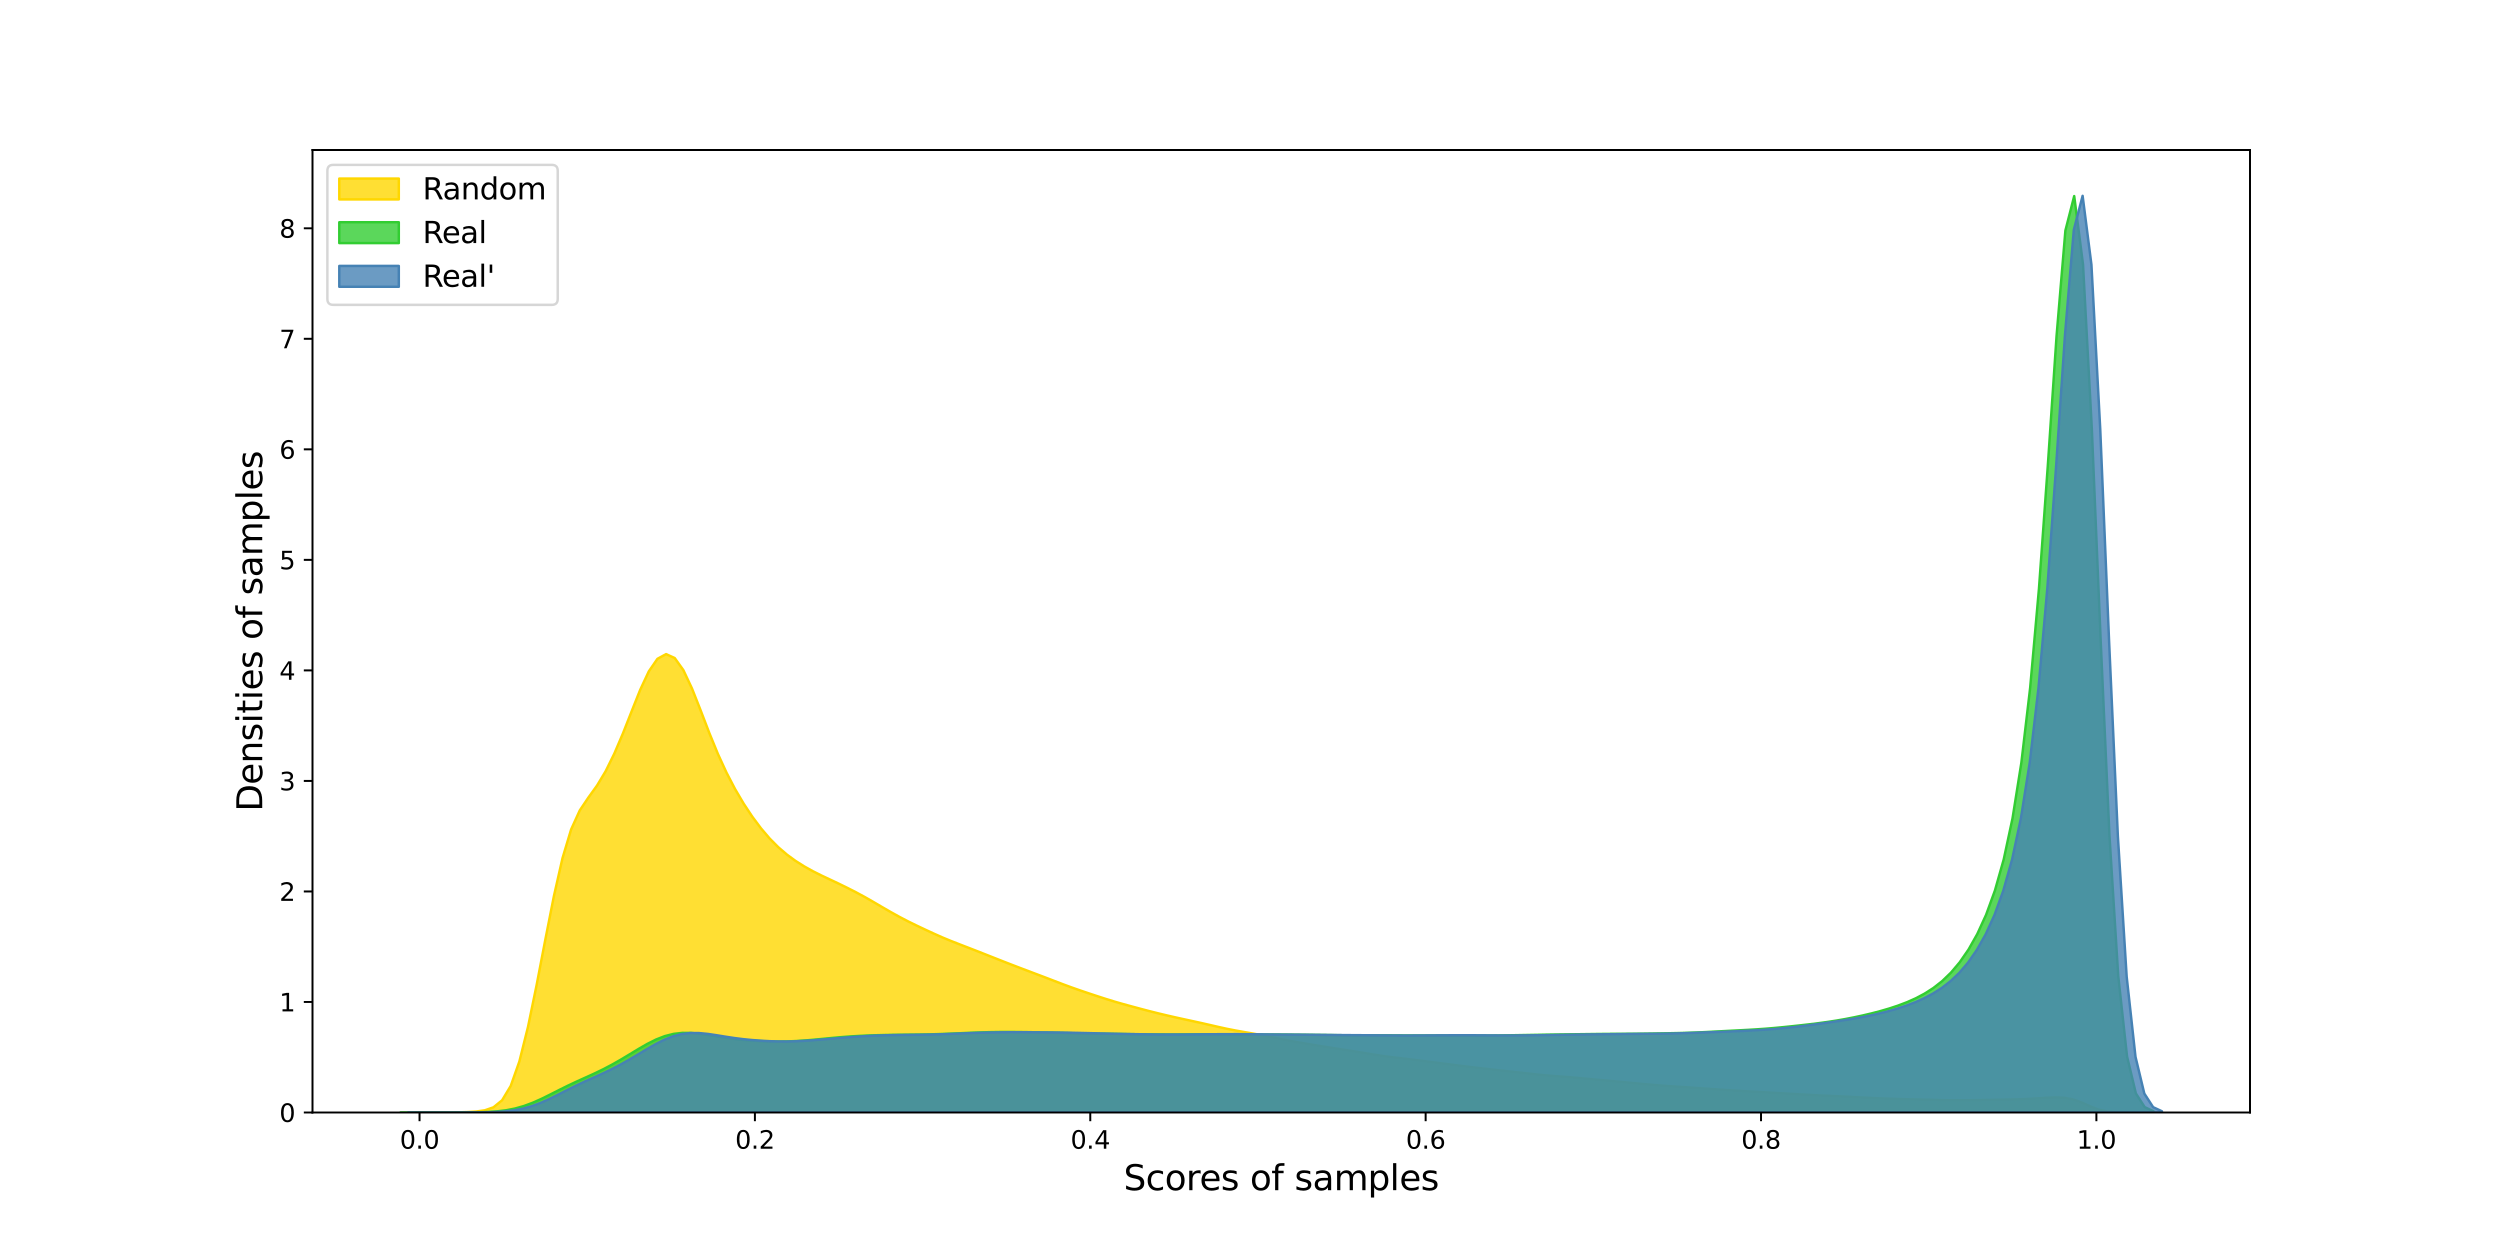 <?xml version="1.0" encoding="utf-8" standalone="no"?>
<!DOCTYPE svg PUBLIC "-//W3C//DTD SVG 1.1//EN"
  "http://www.w3.org/Graphics/SVG/1.1/DTD/svg11.dtd">
<svg xmlns:xlink="http://www.w3.org/1999/xlink" width="1008pt" height="504pt" viewBox="0 0 1008 504" xmlns="http://www.w3.org/2000/svg" version="1.1">
 <defs>
  <style type="text/css">*{stroke-linejoin: round; stroke-linecap: butt}</style>
 </defs>
 <g id="figure_1">
  <g id="patch_1">
   <path d="M 0 504 
L 1008 504 
L 1008 0 
L 0 0 
z
" style="fill: #ffffff"/>
  </g>
  <g id="axes_1">
   <g id="patch_2">
    <path d="M 126 448.56 
L 907.2 448.56 
L 907.2 60.48 
L 126 60.48 
z
" style="fill: #ffffff"/>
   </g>
   <g id="PolyCollection_1">
    <defs>
     <path id="m44d6c2be50" d="M 167.651 -55.44 
L 167.651 -55.44 
L 171.13 -55.44 
L 174.61 -55.44 
L 178.089 -55.44 
L 181.569 -55.44 
L 185.048 -55.44 
L 188.528 -55.44 
L 192.007 -55.44 
L 195.487 -55.44 
L 198.967 -55.44 
L 202.446 -55.44 
L 205.926 -55.44 
L 209.405 -55.44 
L 212.885 -55.44 
L 216.364 -55.44 
L 219.844 -55.44 
L 223.323 -55.44 
L 226.803 -55.44 
L 230.283 -55.44 
L 233.762 -55.44 
L 237.242 -55.44 
L 240.721 -55.44 
L 244.201 -55.44 
L 247.68 -55.44 
L 251.16 -55.44 
L 254.64 -55.44 
L 258.119 -55.44 
L 261.599 -55.44 
L 265.078 -55.44 
L 268.558 -55.44 
L 272.037 -55.44 
L 275.517 -55.44 
L 278.996 -55.44 
L 282.476 -55.44 
L 285.956 -55.44 
L 289.435 -55.44 
L 292.915 -55.44 
L 296.394 -55.44 
L 299.874 -55.44 
L 303.353 -55.44 
L 306.833 -55.44 
L 310.312 -55.44 
L 313.792 -55.44 
L 317.272 -55.44 
L 320.751 -55.44 
L 324.231 -55.44 
L 327.71 -55.44 
L 331.19 -55.44 
L 334.669 -55.44 
L 338.149 -55.44 
L 341.628 -55.44 
L 345.108 -55.44 
L 348.588 -55.44 
L 352.067 -55.44 
L 355.547 -55.44 
L 359.026 -55.44 
L 362.506 -55.44 
L 365.985 -55.44 
L 369.465 -55.44 
L 372.945 -55.44 
L 376.424 -55.44 
L 379.904 -55.44 
L 383.383 -55.44 
L 386.863 -55.44 
L 390.342 -55.44 
L 393.822 -55.44 
L 397.301 -55.44 
L 400.781 -55.44 
L 404.261 -55.44 
L 407.74 -55.44 
L 411.22 -55.44 
L 414.699 -55.44 
L 418.179 -55.44 
L 421.658 -55.44 
L 425.138 -55.44 
L 428.617 -55.44 
L 432.097 -55.44 
L 435.577 -55.44 
L 439.056 -55.44 
L 442.536 -55.44 
L 446.015 -55.44 
L 449.495 -55.44 
L 452.974 -55.44 
L 456.454 -55.44 
L 459.934 -55.44 
L 463.413 -55.44 
L 466.893 -55.44 
L 470.372 -55.44 
L 473.852 -55.44 
L 477.331 -55.44 
L 480.811 -55.44 
L 484.29 -55.44 
L 487.77 -55.44 
L 491.25 -55.44 
L 494.729 -55.44 
L 498.209 -55.44 
L 501.688 -55.44 
L 505.168 -55.44 
L 508.647 -55.44 
L 512.127 -55.44 
L 515.606 -55.44 
L 519.086 -55.44 
L 522.566 -55.44 
L 526.045 -55.44 
L 529.525 -55.44 
L 533.004 -55.44 
L 536.484 -55.44 
L 539.963 -55.44 
L 543.443 -55.44 
L 546.923 -55.44 
L 550.402 -55.44 
L 553.882 -55.44 
L 557.361 -55.44 
L 560.841 -55.44 
L 564.32 -55.44 
L 567.8 -55.44 
L 571.279 -55.44 
L 574.759 -55.44 
L 578.239 -55.44 
L 581.718 -55.44 
L 585.198 -55.44 
L 588.677 -55.44 
L 592.157 -55.44 
L 595.636 -55.44 
L 599.116 -55.44 
L 602.595 -55.44 
L 606.075 -55.44 
L 609.555 -55.44 
L 613.034 -55.44 
L 616.514 -55.44 
L 619.993 -55.44 
L 623.473 -55.44 
L 626.952 -55.44 
L 630.432 -55.44 
L 633.912 -55.44 
L 637.391 -55.44 
L 640.871 -55.44 
L 644.35 -55.44 
L 647.83 -55.44 
L 651.309 -55.44 
L 654.789 -55.44 
L 658.268 -55.44 
L 661.748 -55.44 
L 665.228 -55.44 
L 668.707 -55.44 
L 672.187 -55.44 
L 675.666 -55.44 
L 679.146 -55.44 
L 682.625 -55.44 
L 686.105 -55.44 
L 689.584 -55.44 
L 693.064 -55.44 
L 696.544 -55.44 
L 700.023 -55.44 
L 703.503 -55.44 
L 706.982 -55.44 
L 710.462 -55.44 
L 713.941 -55.44 
L 717.421 -55.44 
L 720.901 -55.44 
L 724.38 -55.44 
L 727.86 -55.44 
L 731.339 -55.44 
L 734.819 -55.44 
L 738.298 -55.44 
L 741.778 -55.44 
L 745.257 -55.44 
L 748.737 -55.44 
L 752.217 -55.44 
L 755.696 -55.44 
L 759.176 -55.44 
L 762.655 -55.44 
L 766.135 -55.44 
L 769.614 -55.44 
L 773.094 -55.44 
L 776.573 -55.44 
L 780.053 -55.44 
L 783.533 -55.44 
L 787.012 -55.44 
L 790.492 -55.44 
L 793.971 -55.44 
L 797.451 -55.44 
L 800.93 -55.44 
L 804.41 -55.44 
L 807.89 -55.44 
L 811.369 -55.44 
L 814.849 -55.44 
L 818.328 -55.44 
L 821.808 -55.44 
L 825.287 -55.44 
L 828.767 -55.44 
L 832.246 -55.44 
L 835.726 -55.44 
L 839.206 -55.44 
L 842.685 -55.44 
L 846.165 -55.44 
L 849.644 -55.44 
L 853.124 -55.44 
L 856.603 -55.44 
L 860.083 -55.44 
L 860.083 -55.442 
L 860.083 -55.442 
L 856.603 -55.456 
L 853.124 -55.538 
L 849.644 -55.845 
L 846.165 -56.626 
L 842.685 -57.966 
L 839.206 -59.529 
L 835.726 -60.763 
L 832.246 -61.39 
L 828.767 -61.521 
L 825.287 -61.391 
L 821.808 -61.17 
L 818.328 -60.96 
L 814.849 -60.804 
L 811.369 -60.7 
L 807.89 -60.628 
L 804.41 -60.568 
L 800.93 -60.508 
L 797.451 -60.451 
L 793.971 -60.407 
L 790.492 -60.381 
L 787.012 -60.385 
L 783.533 -60.432 
L 780.053 -60.513 
L 776.573 -60.605 
L 773.094 -60.691 
L 769.614 -60.777 
L 766.135 -60.872 
L 762.655 -60.983 
L 759.176 -61.108 
L 755.696 -61.25 
L 752.217 -61.415 
L 748.737 -61.601 
L 745.257 -61.789 
L 741.778 -61.959 
L 738.298 -62.115 
L 734.819 -62.276 
L 731.339 -62.453 
L 727.86 -62.646 
L 724.38 -62.845 
L 720.901 -63.043 
L 717.421 -63.242 
L 713.941 -63.449 
L 710.462 -63.657 
L 706.982 -63.854 
L 703.503 -64.042 
L 700.023 -64.245 
L 696.544 -64.47 
L 693.064 -64.705 
L 689.584 -64.943 
L 686.105 -65.19 
L 682.625 -65.436 
L 679.146 -65.669 
L 675.666 -65.894 
L 672.187 -66.131 
L 668.707 -66.394 
L 665.228 -66.687 
L 661.748 -67.004 
L 658.268 -67.336 
L 654.789 -67.674 
L 651.309 -68.008 
L 647.83 -68.327 
L 644.35 -68.638 
L 640.871 -68.957 
L 637.391 -69.283 
L 633.912 -69.59 
L 630.432 -69.863 
L 626.952 -70.119 
L 623.473 -70.404 
L 619.993 -70.745 
L 616.514 -71.124 
L 613.034 -71.51 
L 609.555 -71.897 
L 606.075 -72.286 
L 602.595 -72.676 
L 599.116 -73.064 
L 595.636 -73.456 
L 592.157 -73.869 
L 588.677 -74.308 
L 585.198 -74.753 
L 581.718 -75.197 
L 578.239 -75.645 
L 574.759 -76.098 
L 571.279 -76.548 
L 567.8 -76.982 
L 564.32 -77.391 
L 560.841 -77.8 
L 557.361 -78.264 
L 553.882 -78.808 
L 550.402 -79.389 
L 546.923 -79.953 
L 543.443 -80.498 
L 539.963 -81.045 
L 536.484 -81.595 
L 533.004 -82.145 
L 529.525 -82.709 
L 526.045 -83.291 
L 522.566 -83.885 
L 519.086 -84.519 
L 515.606 -85.221 
L 512.127 -85.952 
L 508.647 -86.646 
L 505.168 -87.282 
L 501.688 -87.882 
L 498.209 -88.497 
L 494.729 -89.18 
L 491.25 -89.944 
L 487.77 -90.746 
L 484.29 -91.537 
L 480.811 -92.301 
L 477.331 -93.052 
L 473.852 -93.818 
L 470.372 -94.615 
L 466.893 -95.448 
L 463.413 -96.322 
L 459.934 -97.236 
L 456.454 -98.171 
L 452.974 -99.121 
L 449.495 -100.118 
L 446.015 -101.19 
L 442.536 -102.314 
L 439.056 -103.463 
L 435.577 -104.639 
L 432.097 -105.858 
L 428.617 -107.139 
L 425.138 -108.47 
L 421.658 -109.81 
L 418.179 -111.129 
L 414.699 -112.438 
L 411.22 -113.757 
L 407.74 -115.093 
L 404.261 -116.448 
L 400.781 -117.821 
L 397.301 -119.196 
L 393.822 -120.563 
L 390.342 -121.918 
L 386.863 -123.261 
L 383.383 -124.621 
L 379.904 -126.062 
L 376.424 -127.612 
L 372.945 -129.226 
L 369.465 -130.869 
L 365.985 -132.577 
L 362.506 -134.399 
L 359.026 -136.333 
L 355.547 -138.344 
L 352.067 -140.382 
L 348.588 -142.371 
L 345.108 -144.248 
L 341.628 -146.022 
L 338.149 -147.724 
L 334.669 -149.369 
L 331.19 -151.007 
L 327.71 -152.749 
L 324.231 -154.69 
L 320.751 -156.892 
L 317.272 -159.436 
L 313.792 -162.419 
L 310.312 -165.927 
L 306.833 -170.011 
L 303.353 -174.673 
L 299.874 -179.922 
L 296.394 -185.82 
L 292.915 -192.485 
L 289.435 -200.059 
L 285.956 -208.559 
L 282.476 -217.626 
L 278.996 -226.434 
L 275.517 -233.833 
L 272.037 -238.686 
L 268.558 -240.259 
L 265.078 -238.36 
L 261.599 -233.293 
L 258.119 -225.83 
L 254.64 -217.1 
L 251.16 -208.256 
L 247.68 -200.108 
L 244.201 -193.053 
L 240.721 -187.259 
L 237.242 -182.428 
L 233.762 -177.232 
L 230.283 -169.58 
L 226.803 -157.99 
L 223.323 -142.632 
L 219.844 -124.976 
L 216.364 -106.828 
L 212.885 -89.936 
L 209.405 -75.993 
L 205.926 -66.151 
L 202.446 -60.368 
L 198.967 -57.537 
L 195.487 -56.33 
L 192.007 -55.836 
L 188.528 -55.618 
L 185.048 -55.514 
L 181.569 -55.467 
L 178.089 -55.448 
L 174.61 -55.442 
L 171.13 -55.44 
L 167.651 -55.44 
z
" style="stroke: #ffd700"/>
    </defs>
    <g clip-path="url(#p7db4a61672)">
     <use xlink:href="#m44d6c2be50" x="0" y="504" style="fill: #ffd700; fill-opacity: 0.8; stroke: #ffd700"/>
    </g>
   </g>
   <g id="PolyCollection_2">
    <defs>
     <path id="mbe60c54c6d" d="M 161.509 -55.44 
L 161.509 -55.44 
L 165.061 -55.44 
L 168.612 -55.44 
L 172.164 -55.44 
L 175.716 -55.44 
L 179.267 -55.44 
L 182.819 -55.44 
L 186.37 -55.44 
L 189.922 -55.44 
L 193.474 -55.44 
L 197.025 -55.44 
L 200.577 -55.44 
L 204.129 -55.44 
L 207.68 -55.44 
L 211.232 -55.44 
L 214.783 -55.44 
L 218.335 -55.44 
L 221.887 -55.44 
L 225.438 -55.44 
L 228.99 -55.44 
L 232.542 -55.44 
L 236.093 -55.44 
L 239.645 -55.44 
L 243.196 -55.44 
L 246.748 -55.44 
L 250.3 -55.44 
L 253.851 -55.44 
L 257.403 -55.44 
L 260.955 -55.44 
L 264.506 -55.44 
L 268.058 -55.44 
L 271.61 -55.44 
L 275.161 -55.44 
L 278.713 -55.44 
L 282.264 -55.44 
L 285.816 -55.44 
L 289.368 -55.44 
L 292.919 -55.44 
L 296.471 -55.44 
L 300.023 -55.44 
L 303.574 -55.44 
L 307.126 -55.44 
L 310.677 -55.44 
L 314.229 -55.44 
L 317.781 -55.44 
L 321.332 -55.44 
L 324.884 -55.44 
L 328.436 -55.44 
L 331.987 -55.44 
L 335.539 -55.44 
L 339.09 -55.44 
L 342.642 -55.44 
L 346.194 -55.44 
L 349.745 -55.44 
L 353.297 -55.44 
L 356.849 -55.44 
L 360.4 -55.44 
L 363.952 -55.44 
L 367.503 -55.44 
L 371.055 -55.44 
L 374.607 -55.44 
L 378.158 -55.44 
L 381.71 -55.44 
L 385.262 -55.44 
L 388.813 -55.44 
L 392.365 -55.44 
L 395.916 -55.44 
L 399.468 -55.44 
L 403.02 -55.44 
L 406.571 -55.44 
L 410.123 -55.44 
L 413.675 -55.44 
L 417.226 -55.44 
L 420.778 -55.44 
L 424.329 -55.44 
L 427.881 -55.44 
L 431.433 -55.44 
L 434.984 -55.44 
L 438.536 -55.44 
L 442.088 -55.44 
L 445.639 -55.44 
L 449.191 -55.44 
L 452.742 -55.44 
L 456.294 -55.44 
L 459.846 -55.44 
L 463.397 -55.44 
L 466.949 -55.44 
L 470.501 -55.44 
L 474.052 -55.44 
L 477.604 -55.44 
L 481.155 -55.44 
L 484.707 -55.44 
L 488.259 -55.44 
L 491.81 -55.44 
L 495.362 -55.44 
L 498.914 -55.44 
L 502.465 -55.44 
L 506.017 -55.44 
L 509.568 -55.44 
L 513.12 -55.44 
L 516.672 -55.44 
L 520.223 -55.44 
L 523.775 -55.44 
L 527.327 -55.44 
L 530.878 -55.44 
L 534.43 -55.44 
L 537.981 -55.44 
L 541.533 -55.44 
L 545.085 -55.44 
L 548.636 -55.44 
L 552.188 -55.44 
L 555.74 -55.44 
L 559.291 -55.44 
L 562.843 -55.44 
L 566.394 -55.44 
L 569.946 -55.44 
L 573.498 -55.44 
L 577.049 -55.44 
L 580.601 -55.44 
L 584.153 -55.44 
L 587.704 -55.44 
L 591.256 -55.44 
L 594.807 -55.44 
L 598.359 -55.44 
L 601.911 -55.44 
L 605.462 -55.44 
L 609.014 -55.44 
L 612.566 -55.44 
L 616.117 -55.44 
L 619.669 -55.44 
L 623.22 -55.44 
L 626.772 -55.44 
L 630.324 -55.44 
L 633.875 -55.44 
L 637.427 -55.44 
L 640.979 -55.44 
L 644.53 -55.44 
L 648.082 -55.44 
L 651.633 -55.44 
L 655.185 -55.44 
L 658.737 -55.44 
L 662.288 -55.44 
L 665.84 -55.44 
L 669.392 -55.44 
L 672.943 -55.44 
L 676.495 -55.44 
L 680.047 -55.44 
L 683.598 -55.44 
L 687.15 -55.44 
L 690.701 -55.44 
L 694.253 -55.44 
L 697.805 -55.44 
L 701.356 -55.44 
L 704.908 -55.44 
L 708.46 -55.44 
L 712.011 -55.44 
L 715.563 -55.44 
L 719.114 -55.44 
L 722.666 -55.44 
L 726.218 -55.44 
L 729.769 -55.44 
L 733.321 -55.44 
L 736.873 -55.44 
L 740.424 -55.44 
L 743.976 -55.44 
L 747.527 -55.44 
L 751.079 -55.44 
L 754.631 -55.44 
L 758.182 -55.44 
L 761.734 -55.44 
L 765.286 -55.44 
L 768.837 -55.44 
L 772.389 -55.44 
L 775.94 -55.44 
L 779.492 -55.44 
L 783.044 -55.44 
L 786.595 -55.44 
L 790.147 -55.44 
L 793.699 -55.44 
L 797.25 -55.44 
L 800.802 -55.44 
L 804.353 -55.44 
L 807.905 -55.44 
L 811.457 -55.44 
L 815.008 -55.44 
L 818.56 -55.44 
L 822.112 -55.44 
L 825.663 -55.44 
L 829.215 -55.44 
L 832.766 -55.44 
L 836.318 -55.44 
L 839.87 -55.44 
L 843.421 -55.44 
L 846.973 -55.44 
L 850.525 -55.44 
L 854.076 -55.44 
L 857.628 -55.44 
L 861.179 -55.44 
L 864.731 -55.44 
L 868.283 -55.44 
L 868.283 -55.944 
L 868.283 -55.944 
L 864.731 -57.609 
L 861.179 -63.132 
L 857.628 -78.009 
L 854.076 -110.418 
L 850.525 -167.179 
L 846.973 -246.158 
L 843.421 -331.226 
L 839.87 -397.385 
L 836.318 -424.942 
L 832.766 -411.034 
L 829.215 -368.653 
L 825.663 -316.013 
L 822.112 -266.708 
L 818.56 -226.692 
L 815.008 -196.43 
L 811.457 -174.082 
L 807.905 -157.494 
L 804.353 -144.929 
L 800.802 -135.168 
L 797.25 -127.406 
L 793.699 -121.125 
L 790.147 -115.995 
L 786.595 -111.802 
L 783.044 -108.385 
L 779.492 -105.607 
L 775.94 -103.338 
L 772.389 -101.463 
L 768.837 -99.888 
L 765.286 -98.541 
L 761.734 -97.37 
L 758.182 -96.337 
L 754.631 -95.411 
L 751.079 -94.573 
L 747.527 -93.81 
L 743.976 -93.117 
L 740.424 -92.498 
L 736.873 -91.951 
L 733.321 -91.467 
L 729.769 -91.029 
L 726.218 -90.621 
L 722.666 -90.235 
L 719.114 -89.87 
L 715.563 -89.532 
L 712.011 -89.233 
L 708.46 -88.979 
L 704.908 -88.766 
L 701.356 -88.579 
L 697.805 -88.398 
L 694.253 -88.212 
L 690.701 -88.022 
L 687.15 -87.84 
L 683.598 -87.682 
L 680.047 -87.558 
L 676.495 -87.467 
L 672.943 -87.394 
L 669.392 -87.328 
L 665.84 -87.266 
L 662.288 -87.216 
L 658.737 -87.184 
L 655.185 -87.169 
L 651.633 -87.158 
L 648.082 -87.137 
L 644.53 -87.102 
L 640.979 -87.058 
L 637.427 -87.012 
L 633.875 -86.967 
L 630.324 -86.923 
L 626.772 -86.875 
L 623.22 -86.82 
L 619.669 -86.759 
L 616.117 -86.698 
L 612.566 -86.636 
L 609.014 -86.573 
L 605.462 -86.512 
L 601.911 -86.461 
L 598.359 -86.436 
L 594.807 -86.439 
L 591.256 -86.462 
L 587.704 -86.486 
L 584.153 -86.498 
L 580.601 -86.497 
L 577.049 -86.485 
L 573.498 -86.475 
L 569.946 -86.475 
L 566.394 -86.491 
L 562.843 -86.516 
L 559.291 -86.536 
L 555.74 -86.542 
L 552.188 -86.537 
L 548.636 -86.536 
L 545.085 -86.555 
L 541.533 -86.596 
L 537.981 -86.645 
L 534.43 -86.69 
L 530.878 -86.726 
L 527.327 -86.759 
L 523.775 -86.797 
L 520.223 -86.838 
L 516.672 -86.871 
L 513.12 -86.888 
L 509.568 -86.889 
L 506.017 -86.884 
L 502.465 -86.886 
L 498.914 -86.903 
L 495.362 -86.93 
L 491.81 -86.959 
L 488.259 -86.974 
L 484.707 -86.968 
L 481.155 -86.944 
L 477.604 -86.913 
L 474.052 -86.894 
L 470.501 -86.896 
L 466.949 -86.916 
L 463.397 -86.944 
L 459.846 -86.978 
L 456.294 -87.023 
L 452.742 -87.081 
L 449.191 -87.142 
L 445.639 -87.196 
L 442.088 -87.24 
L 438.536 -87.287 
L 434.984 -87.352 
L 431.433 -87.438 
L 427.881 -87.537 
L 424.329 -87.635 
L 420.778 -87.723 
L 417.226 -87.795 
L 413.675 -87.852 
L 410.123 -87.892 
L 406.571 -87.911 
L 403.02 -87.898 
L 399.468 -87.846 
L 395.916 -87.752 
L 392.365 -87.625 
L 388.813 -87.476 
L 385.262 -87.32 
L 381.71 -87.171 
L 378.158 -87.043 
L 374.607 -86.944 
L 371.055 -86.877 
L 367.503 -86.832 
L 363.952 -86.794 
L 360.4 -86.749 
L 356.849 -86.686 
L 353.297 -86.597 
L 349.745 -86.473 
L 346.194 -86.306 
L 342.642 -86.088 
L 339.09 -85.817 
L 335.539 -85.499 
L 331.987 -85.154 
L 328.436 -84.811 
L 324.884 -84.506 
L 321.332 -84.266 
L 317.781 -84.113 
L 314.229 -84.056 
L 310.677 -84.091 
L 307.126 -84.207 
L 303.574 -84.395 
L 300.023 -84.656 
L 296.471 -85.009 
L 292.919 -85.467 
L 289.368 -86.023 
L 285.816 -86.623 
L 282.264 -87.166 
L 278.713 -87.52 
L 275.161 -87.55 
L 271.61 -87.144 
L 268.058 -86.242 
L 264.506 -84.858 
L 260.955 -83.076 
L 257.403 -81.03 
L 253.851 -78.876 
L 250.3 -76.745 
L 246.748 -74.728 
L 243.196 -72.865 
L 239.645 -71.151 
L 236.093 -69.534 
L 232.542 -67.931 
L 228.99 -66.264 
L 225.438 -64.507 
L 221.887 -62.702 
L 218.335 -60.949 
L 214.783 -59.366 
L 211.232 -58.049 
L 207.68 -57.046 
L 204.129 -56.352 
L 200.577 -55.919 
L 197.025 -55.674 
L 193.474 -55.548 
L 189.922 -55.488 
L 186.37 -55.461 
L 182.819 -55.449 
L 179.267 -55.443 
L 175.716 -55.441 
L 172.164 -55.44 
L 168.612 -55.44 
L 165.061 -55.44 
L 161.509 -55.44 
z
" style="stroke: #32cd32"/>
    </defs>
    <g clip-path="url(#p7db4a61672)">
     <use xlink:href="#mbe60c54c6d" x="0" y="504" style="fill: #32cd32; fill-opacity: 0.8; stroke: #32cd32"/>
    </g>
   </g>
   <g id="PolyCollection_3">
    <defs>
     <path id="m9b59edbcf0" d="M 164.613 -55.44 
L 164.613 -55.44 
L 168.166 -55.44 
L 171.719 -55.44 
L 175.272 -55.44 
L 178.825 -55.44 
L 182.378 -55.44 
L 185.931 -55.44 
L 189.485 -55.44 
L 193.038 -55.44 
L 196.591 -55.44 
L 200.144 -55.44 
L 203.697 -55.44 
L 207.25 -55.44 
L 210.804 -55.44 
L 214.357 -55.44 
L 217.91 -55.44 
L 221.463 -55.44 
L 225.016 -55.44 
L 228.569 -55.44 
L 232.122 -55.44 
L 235.676 -55.44 
L 239.229 -55.44 
L 242.782 -55.44 
L 246.335 -55.44 
L 249.888 -55.44 
L 253.441 -55.44 
L 256.995 -55.44 
L 260.548 -55.44 
L 264.101 -55.44 
L 267.654 -55.44 
L 271.207 -55.44 
L 274.76 -55.44 
L 278.314 -55.44 
L 281.867 -55.44 
L 285.42 -55.44 
L 288.973 -55.44 
L 292.526 -55.44 
L 296.079 -55.44 
L 299.632 -55.44 
L 303.186 -55.44 
L 306.739 -55.44 
L 310.292 -55.44 
L 313.845 -55.44 
L 317.398 -55.44 
L 320.951 -55.44 
L 324.505 -55.44 
L 328.058 -55.44 
L 331.611 -55.44 
L 335.164 -55.44 
L 338.717 -55.44 
L 342.27 -55.44 
L 345.824 -55.44 
L 349.377 -55.44 
L 352.93 -55.44 
L 356.483 -55.44 
L 360.036 -55.44 
L 363.589 -55.44 
L 367.142 -55.44 
L 370.696 -55.44 
L 374.249 -55.44 
L 377.802 -55.44 
L 381.355 -55.44 
L 384.908 -55.44 
L 388.461 -55.44 
L 392.015 -55.44 
L 395.568 -55.44 
L 399.121 -55.44 
L 402.674 -55.44 
L 406.227 -55.44 
L 409.78 -55.44 
L 413.334 -55.44 
L 416.887 -55.44 
L 420.44 -55.44 
L 423.993 -55.44 
L 427.546 -55.44 
L 431.099 -55.44 
L 434.652 -55.44 
L 438.206 -55.44 
L 441.759 -55.44 
L 445.312 -55.44 
L 448.865 -55.44 
L 452.418 -55.44 
L 455.971 -55.44 
L 459.525 -55.44 
L 463.078 -55.44 
L 466.631 -55.44 
L 470.184 -55.44 
L 473.737 -55.44 
L 477.29 -55.44 
L 480.844 -55.44 
L 484.397 -55.44 
L 487.95 -55.44 
L 491.503 -55.44 
L 495.056 -55.44 
L 498.609 -55.44 
L 502.162 -55.44 
L 505.716 -55.44 
L 509.269 -55.44 
L 512.822 -55.44 
L 516.375 -55.44 
L 519.928 -55.44 
L 523.481 -55.44 
L 527.035 -55.44 
L 530.588 -55.44 
L 534.141 -55.44 
L 537.694 -55.44 
L 541.247 -55.44 
L 544.8 -55.44 
L 548.354 -55.44 
L 551.907 -55.44 
L 555.46 -55.44 
L 559.013 -55.44 
L 562.566 -55.44 
L 566.119 -55.44 
L 569.672 -55.44 
L 573.226 -55.44 
L 576.779 -55.44 
L 580.332 -55.44 
L 583.885 -55.44 
L 587.438 -55.44 
L 590.991 -55.44 
L 594.545 -55.44 
L 598.098 -55.44 
L 601.651 -55.44 
L 605.204 -55.44 
L 608.757 -55.44 
L 612.31 -55.44 
L 615.864 -55.44 
L 619.417 -55.44 
L 622.97 -55.44 
L 626.523 -55.44 
L 630.076 -55.44 
L 633.629 -55.44 
L 637.182 -55.44 
L 640.736 -55.44 
L 644.289 -55.44 
L 647.842 -55.44 
L 651.395 -55.44 
L 654.948 -55.44 
L 658.501 -55.44 
L 662.055 -55.44 
L 665.608 -55.44 
L 669.161 -55.44 
L 672.714 -55.44 
L 676.267 -55.44 
L 679.82 -55.44 
L 683.374 -55.44 
L 686.927 -55.44 
L 690.48 -55.44 
L 694.033 -55.44 
L 697.586 -55.44 
L 701.139 -55.44 
L 704.692 -55.44 
L 708.246 -55.44 
L 711.799 -55.44 
L 715.352 -55.44 
L 718.905 -55.44 
L 722.458 -55.44 
L 726.011 -55.44 
L 729.565 -55.44 
L 733.118 -55.44 
L 736.671 -55.44 
L 740.224 -55.44 
L 743.777 -55.44 
L 747.33 -55.44 
L 750.884 -55.44 
L 754.437 -55.44 
L 757.99 -55.44 
L 761.543 -55.44 
L 765.096 -55.44 
L 768.649 -55.44 
L 772.202 -55.44 
L 775.756 -55.44 
L 779.309 -55.44 
L 782.862 -55.44 
L 786.415 -55.44 
L 789.968 -55.44 
L 793.521 -55.44 
L 797.075 -55.44 
L 800.628 -55.44 
L 804.181 -55.44 
L 807.734 -55.44 
L 811.287 -55.44 
L 814.84 -55.44 
L 818.394 -55.44 
L 821.947 -55.44 
L 825.5 -55.44 
L 829.053 -55.44 
L 832.606 -55.44 
L 836.159 -55.44 
L 839.712 -55.44 
L 843.266 -55.44 
L 846.819 -55.44 
L 850.372 -55.44 
L 853.925 -55.44 
L 857.478 -55.44 
L 861.031 -55.44 
L 864.585 -55.44 
L 868.138 -55.44 
L 871.691 -55.44 
L 871.691 -55.939 
L 871.691 -55.939 
L 868.138 -57.589 
L 864.585 -63.077 
L 861.031 -77.883 
L 857.478 -110.189 
L 853.925 -166.848 
L 850.372 -245.789 
L 846.819 -330.932 
L 843.266 -397.269 
L 839.712 -425.04 
L 836.159 -411.306 
L 832.606 -369.014 
L 829.053 -316.377 
L 825.5 -267.013 
L 821.947 -226.903 
L 818.394 -196.547 
L 814.84 -174.126 
L 811.287 -157.486 
L 807.734 -144.879 
L 804.181 -135.078 
L 800.628 -127.283 
L 797.075 -120.991 
L 793.521 -115.878 
L 789.968 -111.723 
L 786.415 -108.35 
L 782.862 -105.605 
L 779.309 -103.351 
L 775.756 -101.474 
L 772.202 -99.886 
L 768.649 -98.525 
L 765.096 -97.346 
L 761.543 -96.318 
L 757.99 -95.414 
L 754.437 -94.613 
L 750.884 -93.898 
L 747.33 -93.257 
L 743.777 -92.677 
L 740.224 -92.141 
L 736.671 -91.633 
L 733.118 -91.14 
L 729.565 -90.664 
L 726.011 -90.212 
L 722.458 -89.794 
L 718.905 -89.422 
L 715.352 -89.104 
L 711.799 -88.841 
L 708.246 -88.621 
L 704.692 -88.43 
L 701.139 -88.256 
L 697.586 -88.099 
L 694.033 -87.956 
L 690.48 -87.823 
L 686.927 -87.693 
L 683.374 -87.566 
L 679.82 -87.447 
L 676.267 -87.345 
L 672.714 -87.266 
L 669.161 -87.213 
L 665.608 -87.179 
L 662.055 -87.151 
L 658.501 -87.118 
L 654.948 -87.076 
L 651.395 -87.033 
L 647.842 -86.994 
L 644.289 -86.96 
L 640.736 -86.923 
L 637.182 -86.877 
L 633.629 -86.82 
L 630.076 -86.756 
L 626.523 -86.692 
L 622.97 -86.634 
L 619.417 -86.587 
L 615.864 -86.551 
L 612.31 -86.526 
L 608.757 -86.514 
L 605.204 -86.517 
L 601.651 -86.535 
L 598.098 -86.56 
L 594.545 -86.582 
L 590.991 -86.592 
L 587.438 -86.59 
L 583.885 -86.578 
L 580.332 -86.561 
L 576.779 -86.538 
L 573.226 -86.514 
L 569.672 -86.497 
L 566.119 -86.493 
L 562.566 -86.505 
L 559.013 -86.529 
L 555.46 -86.557 
L 551.907 -86.584 
L 548.354 -86.609 
L 544.8 -86.632 
L 541.247 -86.657 
L 537.694 -86.687 
L 534.141 -86.722 
L 530.588 -86.762 
L 527.035 -86.801 
L 523.481 -86.831 
L 519.928 -86.853 
L 516.375 -86.876 
L 512.822 -86.91 
L 509.269 -86.955 
L 505.716 -87 
L 502.162 -87.028 
L 498.609 -87.037 
L 495.056 -87.031 
L 491.503 -87.014 
L 487.95 -86.989 
L 484.397 -86.958 
L 480.844 -86.923 
L 477.29 -86.894 
L 473.737 -86.876 
L 470.184 -86.876 
L 466.631 -86.901 
L 463.078 -86.945 
L 459.525 -87.002 
L 455.971 -87.062 
L 452.418 -87.127 
L 448.865 -87.202 
L 445.312 -87.287 
L 441.759 -87.378 
L 438.206 -87.466 
L 434.652 -87.548 
L 431.099 -87.62 
L 427.546 -87.678 
L 423.993 -87.721 
L 420.44 -87.753 
L 416.887 -87.781 
L 413.334 -87.805 
L 409.78 -87.812 
L 406.227 -87.792 
L 402.674 -87.745 
L 399.121 -87.677 
L 395.568 -87.588 
L 392.015 -87.473 
L 388.461 -87.334 
L 384.908 -87.183 
L 381.355 -87.044 
L 377.802 -86.932 
L 374.249 -86.847 
L 370.696 -86.787 
L 367.142 -86.742 
L 363.589 -86.699 
L 360.036 -86.644 
L 356.483 -86.56 
L 352.93 -86.434 
L 349.377 -86.258 
L 345.824 -86.033 
L 342.27 -85.769 
L 338.717 -85.481 
L 335.164 -85.178 
L 331.611 -84.873 
L 328.058 -84.582 
L 324.505 -84.334 
L 320.951 -84.157 
L 317.398 -84.073 
L 313.845 -84.089 
L 310.292 -84.199 
L 306.739 -84.393 
L 303.186 -84.664 
L 299.632 -85.019 
L 296.079 -85.47 
L 292.526 -86.01 
L 288.973 -86.594 
L 285.42 -87.125 
L 281.867 -87.469 
L 278.314 -87.48 
L 274.76 -87.042 
L 271.207 -86.099 
L 267.654 -84.676 
L 264.101 -82.871 
L 260.548 -80.825 
L 256.995 -78.688 
L 253.441 -76.582 
L 249.888 -74.592 
L 246.335 -72.756 
L 242.782 -71.064 
L 239.229 -69.462 
L 235.676 -67.863 
L 232.122 -66.19 
L 228.569 -64.421 
L 225.016 -62.605 
L 221.463 -60.85 
L 217.91 -59.275 
L 214.357 -57.975 
L 210.804 -56.992 
L 207.25 -56.316 
L 203.697 -55.896 
L 200.144 -55.66 
L 196.591 -55.539 
L 193.038 -55.482 
L 189.485 -55.458 
L 185.931 -55.447 
L 182.378 -55.443 
L 178.825 -55.441 
L 175.272 -55.44 
L 171.719 -55.44 
L 168.166 -55.44 
L 164.613 -55.44 
z
" style="stroke: #4682b4"/>
    </defs>
    <g clip-path="url(#p7db4a61672)">
     <use xlink:href="#m9b59edbcf0" x="0" y="504" style="fill: #4682b4; fill-opacity: 0.8; stroke: #4682b4"/>
    </g>
   </g>
   <g id="matplotlib.axis_1">
    <g id="xtick_1">
     <g id="line2d_1">
      <defs>
       <path id="med7cb9b658" d="M 0 0 
L 0 3.5 
" style="stroke: #000000; stroke-width: 0.8"/>
      </defs>
      <g>
       <use xlink:href="#med7cb9b658" x="169.157" y="448.56" style="stroke: #000000; stroke-width: 0.8"/>
      </g>
     </g>
     <g id="text_1">
      <!-- 0.0 -->
      <g transform="translate(161.205 463.158) scale(0.1 -0.1)">
       <defs>
        <path id="DejaVuSans-30" d="M 2034 4250 
Q 1547 4250 1301 3770 
Q 1056 3291 1056 2328 
Q 1056 1369 1301 889 
Q 1547 409 2034 409 
Q 2525 409 2770 889 
Q 3016 1369 3016 2328 
Q 3016 3291 2770 3770 
Q 2525 4250 2034 4250 
z
M 2034 4750 
Q 2819 4750 3233 4129 
Q 3647 3509 3647 2328 
Q 3647 1150 3233 529 
Q 2819 -91 2034 -91 
Q 1250 -91 836 529 
Q 422 1150 422 2328 
Q 422 3509 836 4129 
Q 1250 4750 2034 4750 
z
" transform="scale(0.016)"/>
        <path id="DejaVuSans-2e" d="M 684 794 
L 1344 794 
L 1344 0 
L 684 0 
L 684 794 
z
" transform="scale(0.016)"/>
       </defs>
       <use xlink:href="#DejaVuSans-30"/>
       <use xlink:href="#DejaVuSans-2e" x="63.623"/>
       <use xlink:href="#DejaVuSans-30" x="95.41"/>
      </g>
     </g>
    </g>
    <g id="xtick_2">
     <g id="line2d_2">
      <g>
       <use xlink:href="#med7cb9b658" x="304.378" y="448.56" style="stroke: #000000; stroke-width: 0.8"/>
      </g>
     </g>
     <g id="text_2">
      <!-- 0.2 -->
      <g transform="translate(296.427 463.158) scale(0.1 -0.1)">
       <defs>
        <path id="DejaVuSans-32" d="M 1228 531 
L 3431 531 
L 3431 0 
L 469 0 
L 469 531 
Q 828 903 1448 1529 
Q 2069 2156 2228 2338 
Q 2531 2678 2651 2914 
Q 2772 3150 2772 3378 
Q 2772 3750 2511 3984 
Q 2250 4219 1831 4219 
Q 1534 4219 1204 4116 
Q 875 4013 500 3803 
L 500 4441 
Q 881 4594 1212 4672 
Q 1544 4750 1819 4750 
Q 2544 4750 2975 4387 
Q 3406 4025 3406 3419 
Q 3406 3131 3298 2873 
Q 3191 2616 2906 2266 
Q 2828 2175 2409 1742 
Q 1991 1309 1228 531 
z
" transform="scale(0.016)"/>
       </defs>
       <use xlink:href="#DejaVuSans-30"/>
       <use xlink:href="#DejaVuSans-2e" x="63.623"/>
       <use xlink:href="#DejaVuSans-32" x="95.41"/>
      </g>
     </g>
    </g>
    <g id="xtick_3">
     <g id="line2d_3">
      <g>
       <use xlink:href="#med7cb9b658" x="439.599" y="448.56" style="stroke: #000000; stroke-width: 0.8"/>
      </g>
     </g>
     <g id="text_3">
      <!-- 0.4 -->
      <g transform="translate(431.648 463.158) scale(0.1 -0.1)">
       <defs>
        <path id="DejaVuSans-34" d="M 2419 4116 
L 825 1625 
L 2419 1625 
L 2419 4116 
z
M 2253 4666 
L 3047 4666 
L 3047 1625 
L 3713 1625 
L 3713 1100 
L 3047 1100 
L 3047 0 
L 2419 0 
L 2419 1100 
L 313 1100 
L 313 1709 
L 2253 4666 
z
" transform="scale(0.016)"/>
       </defs>
       <use xlink:href="#DejaVuSans-30"/>
       <use xlink:href="#DejaVuSans-2e" x="63.623"/>
       <use xlink:href="#DejaVuSans-34" x="95.41"/>
      </g>
     </g>
    </g>
    <g id="xtick_4">
     <g id="line2d_4">
      <g>
       <use xlink:href="#med7cb9b658" x="574.82" y="448.56" style="stroke: #000000; stroke-width: 0.8"/>
      </g>
     </g>
     <g id="text_4">
      <!-- 0.6 -->
      <g transform="translate(566.869 463.158) scale(0.1 -0.1)">
       <defs>
        <path id="DejaVuSans-36" d="M 2113 2584 
Q 1688 2584 1439 2293 
Q 1191 2003 1191 1497 
Q 1191 994 1439 701 
Q 1688 409 2113 409 
Q 2538 409 2786 701 
Q 3034 994 3034 1497 
Q 3034 2003 2786 2293 
Q 2538 2584 2113 2584 
z
M 3366 4563 
L 3366 3988 
Q 3128 4100 2886 4159 
Q 2644 4219 2406 4219 
Q 1781 4219 1451 3797 
Q 1122 3375 1075 2522 
Q 1259 2794 1537 2939 
Q 1816 3084 2150 3084 
Q 2853 3084 3261 2657 
Q 3669 2231 3669 1497 
Q 3669 778 3244 343 
Q 2819 -91 2113 -91 
Q 1303 -91 875 529 
Q 447 1150 447 2328 
Q 447 3434 972 4092 
Q 1497 4750 2381 4750 
Q 2619 4750 2861 4703 
Q 3103 4656 3366 4563 
z
" transform="scale(0.016)"/>
       </defs>
       <use xlink:href="#DejaVuSans-30"/>
       <use xlink:href="#DejaVuSans-2e" x="63.623"/>
       <use xlink:href="#DejaVuSans-36" x="95.41"/>
      </g>
     </g>
    </g>
    <g id="xtick_5">
     <g id="line2d_5">
      <g>
       <use xlink:href="#med7cb9b658" x="710.042" y="448.56" style="stroke: #000000; stroke-width: 0.8"/>
      </g>
     </g>
     <g id="text_5">
      <!-- 0.8 -->
      <g transform="translate(702.09 463.158) scale(0.1 -0.1)">
       <defs>
        <path id="DejaVuSans-38" d="M 2034 2216 
Q 1584 2216 1326 1975 
Q 1069 1734 1069 1313 
Q 1069 891 1326 650 
Q 1584 409 2034 409 
Q 2484 409 2743 651 
Q 3003 894 3003 1313 
Q 3003 1734 2745 1975 
Q 2488 2216 2034 2216 
z
M 1403 2484 
Q 997 2584 770 2862 
Q 544 3141 544 3541 
Q 544 4100 942 4425 
Q 1341 4750 2034 4750 
Q 2731 4750 3128 4425 
Q 3525 4100 3525 3541 
Q 3525 3141 3298 2862 
Q 3072 2584 2669 2484 
Q 3125 2378 3379 2068 
Q 3634 1759 3634 1313 
Q 3634 634 3220 271 
Q 2806 -91 2034 -91 
Q 1263 -91 848 271 
Q 434 634 434 1313 
Q 434 1759 690 2068 
Q 947 2378 1403 2484 
z
M 1172 3481 
Q 1172 3119 1398 2916 
Q 1625 2713 2034 2713 
Q 2441 2713 2670 2916 
Q 2900 3119 2900 3481 
Q 2900 3844 2670 4047 
Q 2441 4250 2034 4250 
Q 1625 4250 1398 4047 
Q 1172 3844 1172 3481 
z
" transform="scale(0.016)"/>
       </defs>
       <use xlink:href="#DejaVuSans-30"/>
       <use xlink:href="#DejaVuSans-2e" x="63.623"/>
       <use xlink:href="#DejaVuSans-38" x="95.41"/>
      </g>
     </g>
    </g>
    <g id="xtick_6">
     <g id="line2d_6">
      <g>
       <use xlink:href="#med7cb9b658" x="845.263" y="448.56" style="stroke: #000000; stroke-width: 0.8"/>
      </g>
     </g>
     <g id="text_6">
      <!-- 1.0 -->
      <g transform="translate(837.311 463.158) scale(0.1 -0.1)">
       <defs>
        <path id="DejaVuSans-31" d="M 794 531 
L 1825 531 
L 1825 4091 
L 703 3866 
L 703 4441 
L 1819 4666 
L 2450 4666 
L 2450 531 
L 3481 531 
L 3481 0 
L 794 0 
L 794 531 
z
" transform="scale(0.016)"/>
       </defs>
       <use xlink:href="#DejaVuSans-31"/>
       <use xlink:href="#DejaVuSans-2e" x="63.623"/>
       <use xlink:href="#DejaVuSans-30" x="95.41"/>
      </g>
     </g>
    </g>
    <g id="text_7">
     <!-- Scores of samples -->
     <g transform="translate(453.056 479.876) scale(0.14 -0.14)">
      <defs>
       <path id="DejaVuSans-53" d="M 3425 4513 
L 3425 3897 
Q 3066 4069 2747 4153 
Q 2428 4238 2131 4238 
Q 1616 4238 1336 4038 
Q 1056 3838 1056 3469 
Q 1056 3159 1242 3001 
Q 1428 2844 1947 2747 
L 2328 2669 
Q 3034 2534 3370 2195 
Q 3706 1856 3706 1288 
Q 3706 609 3251 259 
Q 2797 -91 1919 -91 
Q 1588 -91 1214 -16 
Q 841 59 441 206 
L 441 856 
Q 825 641 1194 531 
Q 1563 422 1919 422 
Q 2459 422 2753 634 
Q 3047 847 3047 1241 
Q 3047 1584 2836 1778 
Q 2625 1972 2144 2069 
L 1759 2144 
Q 1053 2284 737 2584 
Q 422 2884 422 3419 
Q 422 4038 858 4394 
Q 1294 4750 2059 4750 
Q 2388 4750 2728 4690 
Q 3069 4631 3425 4513 
z
" transform="scale(0.016)"/>
       <path id="DejaVuSans-63" d="M 3122 3366 
L 3122 2828 
Q 2878 2963 2633 3030 
Q 2388 3097 2138 3097 
Q 1578 3097 1268 2742 
Q 959 2388 959 1747 
Q 959 1106 1268 751 
Q 1578 397 2138 397 
Q 2388 397 2633 464 
Q 2878 531 3122 666 
L 3122 134 
Q 2881 22 2623 -34 
Q 2366 -91 2075 -91 
Q 1284 -91 818 406 
Q 353 903 353 1747 
Q 353 2603 823 3093 
Q 1294 3584 2113 3584 
Q 2378 3584 2631 3529 
Q 2884 3475 3122 3366 
z
" transform="scale(0.016)"/>
       <path id="DejaVuSans-6f" d="M 1959 3097 
Q 1497 3097 1228 2736 
Q 959 2375 959 1747 
Q 959 1119 1226 758 
Q 1494 397 1959 397 
Q 2419 397 2687 759 
Q 2956 1122 2956 1747 
Q 2956 2369 2687 2733 
Q 2419 3097 1959 3097 
z
M 1959 3584 
Q 2709 3584 3137 3096 
Q 3566 2609 3566 1747 
Q 3566 888 3137 398 
Q 2709 -91 1959 -91 
Q 1206 -91 779 398 
Q 353 888 353 1747 
Q 353 2609 779 3096 
Q 1206 3584 1959 3584 
z
" transform="scale(0.016)"/>
       <path id="DejaVuSans-72" d="M 2631 2963 
Q 2534 3019 2420 3045 
Q 2306 3072 2169 3072 
Q 1681 3072 1420 2755 
Q 1159 2438 1159 1844 
L 1159 0 
L 581 0 
L 581 3500 
L 1159 3500 
L 1159 2956 
Q 1341 3275 1631 3429 
Q 1922 3584 2338 3584 
Q 2397 3584 2469 3576 
Q 2541 3569 2628 3553 
L 2631 2963 
z
" transform="scale(0.016)"/>
       <path id="DejaVuSans-65" d="M 3597 1894 
L 3597 1613 
L 953 1613 
Q 991 1019 1311 708 
Q 1631 397 2203 397 
Q 2534 397 2845 478 
Q 3156 559 3463 722 
L 3463 178 
Q 3153 47 2828 -22 
Q 2503 -91 2169 -91 
Q 1331 -91 842 396 
Q 353 884 353 1716 
Q 353 2575 817 3079 
Q 1281 3584 2069 3584 
Q 2775 3584 3186 3129 
Q 3597 2675 3597 1894 
z
M 3022 2063 
Q 3016 2534 2758 2815 
Q 2500 3097 2075 3097 
Q 1594 3097 1305 2825 
Q 1016 2553 972 2059 
L 3022 2063 
z
" transform="scale(0.016)"/>
       <path id="DejaVuSans-73" d="M 2834 3397 
L 2834 2853 
Q 2591 2978 2328 3040 
Q 2066 3103 1784 3103 
Q 1356 3103 1142 2972 
Q 928 2841 928 2578 
Q 928 2378 1081 2264 
Q 1234 2150 1697 2047 
L 1894 2003 
Q 2506 1872 2764 1633 
Q 3022 1394 3022 966 
Q 3022 478 2636 193 
Q 2250 -91 1575 -91 
Q 1294 -91 989 -36 
Q 684 19 347 128 
L 347 722 
Q 666 556 975 473 
Q 1284 391 1588 391 
Q 1994 391 2212 530 
Q 2431 669 2431 922 
Q 2431 1156 2273 1281 
Q 2116 1406 1581 1522 
L 1381 1569 
Q 847 1681 609 1914 
Q 372 2147 372 2553 
Q 372 3047 722 3315 
Q 1072 3584 1716 3584 
Q 2034 3584 2315 3537 
Q 2597 3491 2834 3397 
z
" transform="scale(0.016)"/>
       <path id="DejaVuSans-20" transform="scale(0.016)"/>
       <path id="DejaVuSans-66" d="M 2375 4863 
L 2375 4384 
L 1825 4384 
Q 1516 4384 1395 4259 
Q 1275 4134 1275 3809 
L 1275 3500 
L 2222 3500 
L 2222 3053 
L 1275 3053 
L 1275 0 
L 697 0 
L 697 3053 
L 147 3053 
L 147 3500 
L 697 3500 
L 697 3744 
Q 697 4328 969 4595 
Q 1241 4863 1831 4863 
L 2375 4863 
z
" transform="scale(0.016)"/>
       <path id="DejaVuSans-61" d="M 2194 1759 
Q 1497 1759 1228 1600 
Q 959 1441 959 1056 
Q 959 750 1161 570 
Q 1363 391 1709 391 
Q 2188 391 2477 730 
Q 2766 1069 2766 1631 
L 2766 1759 
L 2194 1759 
z
M 3341 1997 
L 3341 0 
L 2766 0 
L 2766 531 
Q 2569 213 2275 61 
Q 1981 -91 1556 -91 
Q 1019 -91 701 211 
Q 384 513 384 1019 
Q 384 1609 779 1909 
Q 1175 2209 1959 2209 
L 2766 2209 
L 2766 2266 
Q 2766 2663 2505 2880 
Q 2244 3097 1772 3097 
Q 1472 3097 1187 3025 
Q 903 2953 641 2809 
L 641 3341 
Q 956 3463 1253 3523 
Q 1550 3584 1831 3584 
Q 2591 3584 2966 3190 
Q 3341 2797 3341 1997 
z
" transform="scale(0.016)"/>
       <path id="DejaVuSans-6d" d="M 3328 2828 
Q 3544 3216 3844 3400 
Q 4144 3584 4550 3584 
Q 5097 3584 5394 3201 
Q 5691 2819 5691 2113 
L 5691 0 
L 5113 0 
L 5113 2094 
Q 5113 2597 4934 2840 
Q 4756 3084 4391 3084 
Q 3944 3084 3684 2787 
Q 3425 2491 3425 1978 
L 3425 0 
L 2847 0 
L 2847 2094 
Q 2847 2600 2669 2842 
Q 2491 3084 2119 3084 
Q 1678 3084 1418 2786 
Q 1159 2488 1159 1978 
L 1159 0 
L 581 0 
L 581 3500 
L 1159 3500 
L 1159 2956 
Q 1356 3278 1631 3431 
Q 1906 3584 2284 3584 
Q 2666 3584 2933 3390 
Q 3200 3197 3328 2828 
z
" transform="scale(0.016)"/>
       <path id="DejaVuSans-70" d="M 1159 525 
L 1159 -1331 
L 581 -1331 
L 581 3500 
L 1159 3500 
L 1159 2969 
Q 1341 3281 1617 3432 
Q 1894 3584 2278 3584 
Q 2916 3584 3314 3078 
Q 3713 2572 3713 1747 
Q 3713 922 3314 415 
Q 2916 -91 2278 -91 
Q 1894 -91 1617 61 
Q 1341 213 1159 525 
z
M 3116 1747 
Q 3116 2381 2855 2742 
Q 2594 3103 2138 3103 
Q 1681 3103 1420 2742 
Q 1159 2381 1159 1747 
Q 1159 1113 1420 752 
Q 1681 391 2138 391 
Q 2594 391 2855 752 
Q 3116 1113 3116 1747 
z
" transform="scale(0.016)"/>
       <path id="DejaVuSans-6c" d="M 603 4863 
L 1178 4863 
L 1178 0 
L 603 0 
L 603 4863 
z
" transform="scale(0.016)"/>
      </defs>
      <use xlink:href="#DejaVuSans-53"/>
      <use xlink:href="#DejaVuSans-63" x="63.477"/>
      <use xlink:href="#DejaVuSans-6f" x="118.457"/>
      <use xlink:href="#DejaVuSans-72" x="179.639"/>
      <use xlink:href="#DejaVuSans-65" x="218.502"/>
      <use xlink:href="#DejaVuSans-73" x="280.025"/>
      <use xlink:href="#DejaVuSans-20" x="332.125"/>
      <use xlink:href="#DejaVuSans-6f" x="363.912"/>
      <use xlink:href="#DejaVuSans-66" x="425.094"/>
      <use xlink:href="#DejaVuSans-20" x="460.299"/>
      <use xlink:href="#DejaVuSans-73" x="492.086"/>
      <use xlink:href="#DejaVuSans-61" x="544.186"/>
      <use xlink:href="#DejaVuSans-6d" x="605.465"/>
      <use xlink:href="#DejaVuSans-70" x="702.877"/>
      <use xlink:href="#DejaVuSans-6c" x="766.354"/>
      <use xlink:href="#DejaVuSans-65" x="794.137"/>
      <use xlink:href="#DejaVuSans-73" x="855.66"/>
     </g>
    </g>
   </g>
   <g id="matplotlib.axis_2">
    <g id="ytick_1">
     <g id="line2d_7">
      <defs>
       <path id="m267ca67a1a" d="M 0 0 
L -3.5 0 
" style="stroke: #000000; stroke-width: 0.8"/>
      </defs>
      <g>
       <use xlink:href="#m267ca67a1a" x="126" y="448.56" style="stroke: #000000; stroke-width: 0.8"/>
      </g>
     </g>
     <g id="text_8">
      <!-- 0 -->
      <g transform="translate(112.638 452.359) scale(0.1 -0.1)">
       <use xlink:href="#DejaVuSans-30"/>
      </g>
     </g>
    </g>
    <g id="ytick_2">
     <g id="line2d_8">
      <g>
       <use xlink:href="#m267ca67a1a" x="126" y="403.996" style="stroke: #000000; stroke-width: 0.8"/>
      </g>
     </g>
     <g id="text_9">
      <!-- 1 -->
      <g transform="translate(112.638 407.795) scale(0.1 -0.1)">
       <use xlink:href="#DejaVuSans-31"/>
      </g>
     </g>
    </g>
    <g id="ytick_3">
     <g id="line2d_9">
      <g>
       <use xlink:href="#m267ca67a1a" x="126" y="359.432" style="stroke: #000000; stroke-width: 0.8"/>
      </g>
     </g>
     <g id="text_10">
      <!-- 2 -->
      <g transform="translate(112.638 363.231) scale(0.1 -0.1)">
       <use xlink:href="#DejaVuSans-32"/>
      </g>
     </g>
    </g>
    <g id="ytick_4">
     <g id="line2d_10">
      <g>
       <use xlink:href="#m267ca67a1a" x="126" y="314.868" style="stroke: #000000; stroke-width: 0.8"/>
      </g>
     </g>
     <g id="text_11">
      <!-- 3 -->
      <g transform="translate(112.638 318.667) scale(0.1 -0.1)">
       <defs>
        <path id="DejaVuSans-33" d="M 2597 2516 
Q 3050 2419 3304 2112 
Q 3559 1806 3559 1356 
Q 3559 666 3084 287 
Q 2609 -91 1734 -91 
Q 1441 -91 1130 -33 
Q 819 25 488 141 
L 488 750 
Q 750 597 1062 519 
Q 1375 441 1716 441 
Q 2309 441 2620 675 
Q 2931 909 2931 1356 
Q 2931 1769 2642 2001 
Q 2353 2234 1838 2234 
L 1294 2234 
L 1294 2753 
L 1863 2753 
Q 2328 2753 2575 2939 
Q 2822 3125 2822 3475 
Q 2822 3834 2567 4026 
Q 2313 4219 1838 4219 
Q 1578 4219 1281 4162 
Q 984 4106 628 3988 
L 628 4550 
Q 988 4650 1302 4700 
Q 1616 4750 1894 4750 
Q 2613 4750 3031 4423 
Q 3450 4097 3450 3541 
Q 3450 3153 3228 2886 
Q 3006 2619 2597 2516 
z
" transform="scale(0.016)"/>
       </defs>
       <use xlink:href="#DejaVuSans-33"/>
      </g>
     </g>
    </g>
    <g id="ytick_5">
     <g id="line2d_11">
      <g>
       <use xlink:href="#m267ca67a1a" x="126" y="270.304" style="stroke: #000000; stroke-width: 0.8"/>
      </g>
     </g>
     <g id="text_12">
      <!-- 4 -->
      <g transform="translate(112.638 274.103) scale(0.1 -0.1)">
       <use xlink:href="#DejaVuSans-34"/>
      </g>
     </g>
    </g>
    <g id="ytick_6">
     <g id="line2d_12">
      <g>
       <use xlink:href="#m267ca67a1a" x="126" y="225.74" style="stroke: #000000; stroke-width: 0.8"/>
      </g>
     </g>
     <g id="text_13">
      <!-- 5 -->
      <g transform="translate(112.638 229.539) scale(0.1 -0.1)">
       <defs>
        <path id="DejaVuSans-35" d="M 691 4666 
L 3169 4666 
L 3169 4134 
L 1269 4134 
L 1269 2991 
Q 1406 3038 1543 3061 
Q 1681 3084 1819 3084 
Q 2600 3084 3056 2656 
Q 3513 2228 3513 1497 
Q 3513 744 3044 326 
Q 2575 -91 1722 -91 
Q 1428 -91 1123 -41 
Q 819 9 494 109 
L 494 744 
Q 775 591 1075 516 
Q 1375 441 1709 441 
Q 2250 441 2565 725 
Q 2881 1009 2881 1497 
Q 2881 1984 2565 2268 
Q 2250 2553 1709 2553 
Q 1456 2553 1204 2497 
Q 953 2441 691 2322 
L 691 4666 
z
" transform="scale(0.016)"/>
       </defs>
       <use xlink:href="#DejaVuSans-35"/>
      </g>
     </g>
    </g>
    <g id="ytick_7">
     <g id="line2d_13">
      <g>
       <use xlink:href="#m267ca67a1a" x="126" y="181.176" style="stroke: #000000; stroke-width: 0.8"/>
      </g>
     </g>
     <g id="text_14">
      <!-- 6 -->
      <g transform="translate(112.638 184.975) scale(0.1 -0.1)">
       <use xlink:href="#DejaVuSans-36"/>
      </g>
     </g>
    </g>
    <g id="ytick_8">
     <g id="line2d_14">
      <g>
       <use xlink:href="#m267ca67a1a" x="126" y="136.612" style="stroke: #000000; stroke-width: 0.8"/>
      </g>
     </g>
     <g id="text_15">
      <!-- 7 -->
      <g transform="translate(112.638 140.411) scale(0.1 -0.1)">
       <defs>
        <path id="DejaVuSans-37" d="M 525 4666 
L 3525 4666 
L 3525 4397 
L 1831 0 
L 1172 0 
L 2766 4134 
L 525 4134 
L 525 4666 
z
" transform="scale(0.016)"/>
       </defs>
       <use xlink:href="#DejaVuSans-37"/>
      </g>
     </g>
    </g>
    <g id="ytick_9">
     <g id="line2d_15">
      <g>
       <use xlink:href="#m267ca67a1a" x="126" y="92.047" style="stroke: #000000; stroke-width: 0.8"/>
      </g>
     </g>
     <g id="text_16">
      <!-- 8 -->
      <g transform="translate(112.638 95.847) scale(0.1 -0.1)">
       <use xlink:href="#DejaVuSans-38"/>
      </g>
     </g>
    </g>
    <g id="text_17">
     <!-- Densities of samples -->
     <g transform="translate(105.726 327.181) rotate(-90) scale(0.14 -0.14)">
      <defs>
       <path id="DejaVuSans-44" d="M 1259 4147 
L 1259 519 
L 2022 519 
Q 2988 519 3436 956 
Q 3884 1394 3884 2338 
Q 3884 3275 3436 3711 
Q 2988 4147 2022 4147 
L 1259 4147 
z
M 628 4666 
L 1925 4666 
Q 3281 4666 3915 4102 
Q 4550 3538 4550 2338 
Q 4550 1131 3912 565 
Q 3275 0 1925 0 
L 628 0 
L 628 4666 
z
" transform="scale(0.016)"/>
       <path id="DejaVuSans-6e" d="M 3513 2113 
L 3513 0 
L 2938 0 
L 2938 2094 
Q 2938 2591 2744 2837 
Q 2550 3084 2163 3084 
Q 1697 3084 1428 2787 
Q 1159 2491 1159 1978 
L 1159 0 
L 581 0 
L 581 3500 
L 1159 3500 
L 1159 2956 
Q 1366 3272 1645 3428 
Q 1925 3584 2291 3584 
Q 2894 3584 3203 3211 
Q 3513 2838 3513 2113 
z
" transform="scale(0.016)"/>
       <path id="DejaVuSans-69" d="M 603 3500 
L 1178 3500 
L 1178 0 
L 603 0 
L 603 3500 
z
M 603 4863 
L 1178 4863 
L 1178 4134 
L 603 4134 
L 603 4863 
z
" transform="scale(0.016)"/>
       <path id="DejaVuSans-74" d="M 1172 4494 
L 1172 3500 
L 2356 3500 
L 2356 3053 
L 1172 3053 
L 1172 1153 
Q 1172 725 1289 603 
Q 1406 481 1766 481 
L 2356 481 
L 2356 0 
L 1766 0 
Q 1100 0 847 248 
Q 594 497 594 1153 
L 594 3053 
L 172 3053 
L 172 3500 
L 594 3500 
L 594 4494 
L 1172 4494 
z
" transform="scale(0.016)"/>
      </defs>
      <use xlink:href="#DejaVuSans-44"/>
      <use xlink:href="#DejaVuSans-65" x="77.002"/>
      <use xlink:href="#DejaVuSans-6e" x="138.525"/>
      <use xlink:href="#DejaVuSans-73" x="201.904"/>
      <use xlink:href="#DejaVuSans-69" x="254.004"/>
      <use xlink:href="#DejaVuSans-74" x="281.787"/>
      <use xlink:href="#DejaVuSans-69" x="320.996"/>
      <use xlink:href="#DejaVuSans-65" x="348.779"/>
      <use xlink:href="#DejaVuSans-73" x="410.303"/>
      <use xlink:href="#DejaVuSans-20" x="462.402"/>
      <use xlink:href="#DejaVuSans-6f" x="494.189"/>
      <use xlink:href="#DejaVuSans-66" x="555.371"/>
      <use xlink:href="#DejaVuSans-20" x="590.576"/>
      <use xlink:href="#DejaVuSans-73" x="622.363"/>
      <use xlink:href="#DejaVuSans-61" x="674.463"/>
      <use xlink:href="#DejaVuSans-6d" x="735.742"/>
      <use xlink:href="#DejaVuSans-70" x="833.154"/>
      <use xlink:href="#DejaVuSans-6c" x="896.631"/>
      <use xlink:href="#DejaVuSans-65" x="924.414"/>
      <use xlink:href="#DejaVuSans-73" x="985.938"/>
     </g>
    </g>
   </g>
   <g id="patch_3">
    <path d="M 126 448.56 
L 126 60.48 
" style="fill: none; stroke: #000000; stroke-width: 0.8; stroke-linejoin: miter; stroke-linecap: square"/>
   </g>
   <g id="patch_4">
    <path d="M 907.2 448.56 
L 907.2 60.48 
" style="fill: none; stroke: #000000; stroke-width: 0.8; stroke-linejoin: miter; stroke-linecap: square"/>
   </g>
   <g id="patch_5">
    <path d="M 126 448.56 
L 907.2 448.56 
" style="fill: none; stroke: #000000; stroke-width: 0.8; stroke-linejoin: miter; stroke-linecap: square"/>
   </g>
   <g id="patch_6">
    <path d="M 126 60.48 
L 907.2 60.48 
" style="fill: none; stroke: #000000; stroke-width: 0.8; stroke-linejoin: miter; stroke-linecap: square"/>
   </g>
   <g id="legend_1">
    <g id="patch_7">
     <path d="M 134.4 122.921 
L 222.476 122.921 
Q 224.876 122.921 224.876 120.521 
L 224.876 68.88 
Q 224.876 66.48 222.476 66.48 
L 134.4 66.48 
Q 132 66.48 132 68.88 
L 132 120.521 
Q 132 122.921 134.4 122.921 
z
" style="fill: #ffffff; opacity: 0.8; stroke: #cccccc; stroke-linejoin: miter"/>
    </g>
    <g id="patch_8">
     <path d="M 136.8 80.398 
L 160.8 80.398 
L 160.8 71.998 
L 136.8 71.998 
z
" style="fill: #ffd700; fill-opacity: 0.8; stroke: #ffd700; stroke-linejoin: miter"/>
    </g>
    <g id="text_18">
     <!-- Random -->
     <g transform="translate(170.4 80.398) scale(0.12 -0.12)">
      <defs>
       <path id="DejaVuSans-52" d="M 2841 2188 
Q 3044 2119 3236 1894 
Q 3428 1669 3622 1275 
L 4263 0 
L 3584 0 
L 2988 1197 
Q 2756 1666 2539 1819 
Q 2322 1972 1947 1972 
L 1259 1972 
L 1259 0 
L 628 0 
L 628 4666 
L 2053 4666 
Q 2853 4666 3247 4331 
Q 3641 3997 3641 3322 
Q 3641 2881 3436 2590 
Q 3231 2300 2841 2188 
z
M 1259 4147 
L 1259 2491 
L 2053 2491 
Q 2509 2491 2742 2702 
Q 2975 2913 2975 3322 
Q 2975 3731 2742 3939 
Q 2509 4147 2053 4147 
L 1259 4147 
z
" transform="scale(0.016)"/>
       <path id="DejaVuSans-64" d="M 2906 2969 
L 2906 4863 
L 3481 4863 
L 3481 0 
L 2906 0 
L 2906 525 
Q 2725 213 2448 61 
Q 2172 -91 1784 -91 
Q 1150 -91 751 415 
Q 353 922 353 1747 
Q 353 2572 751 3078 
Q 1150 3584 1784 3584 
Q 2172 3584 2448 3432 
Q 2725 3281 2906 2969 
z
M 947 1747 
Q 947 1113 1208 752 
Q 1469 391 1925 391 
Q 2381 391 2643 752 
Q 2906 1113 2906 1747 
Q 2906 2381 2643 2742 
Q 2381 3103 1925 3103 
Q 1469 3103 1208 2742 
Q 947 2381 947 1747 
z
" transform="scale(0.016)"/>
      </defs>
      <use xlink:href="#DejaVuSans-52"/>
      <use xlink:href="#DejaVuSans-61" x="67.232"/>
      <use xlink:href="#DejaVuSans-6e" x="128.512"/>
      <use xlink:href="#DejaVuSans-64" x="191.891"/>
      <use xlink:href="#DejaVuSans-6f" x="255.367"/>
      <use xlink:href="#DejaVuSans-6d" x="316.549"/>
     </g>
    </g>
    <g id="patch_9">
     <path d="M 136.8 98.012 
L 160.8 98.012 
L 160.8 89.612 
L 136.8 89.612 
z
" style="fill: #32cd32; fill-opacity: 0.8; stroke: #32cd32; stroke-linejoin: miter"/>
    </g>
    <g id="text_19">
     <!-- Real -->
     <g transform="translate(170.4 98.012) scale(0.12 -0.12)">
      <use xlink:href="#DejaVuSans-52"/>
      <use xlink:href="#DejaVuSans-65" x="64.982"/>
      <use xlink:href="#DejaVuSans-61" x="126.506"/>
      <use xlink:href="#DejaVuSans-6c" x="187.785"/>
     </g>
    </g>
    <g id="patch_10">
     <path d="M 136.8 115.626 
L 160.8 115.626 
L 160.8 107.226 
L 136.8 107.226 
z
" style="fill: #4682b4; fill-opacity: 0.8; stroke: #4682b4; stroke-linejoin: miter"/>
    </g>
    <g id="text_20">
     <!-- Real' -->
     <g transform="translate(170.4 115.626) scale(0.12 -0.12)">
      <defs>
       <path id="DejaVuSans-27" d="M 1147 4666 
L 1147 2931 
L 616 2931 
L 616 4666 
L 1147 4666 
z
" transform="scale(0.016)"/>
      </defs>
      <use xlink:href="#DejaVuSans-52"/>
      <use xlink:href="#DejaVuSans-65" x="64.982"/>
      <use xlink:href="#DejaVuSans-61" x="126.506"/>
      <use xlink:href="#DejaVuSans-6c" x="187.785"/>
      <use xlink:href="#DejaVuSans-27" x="215.568"/>
     </g>
    </g>
   </g>
  </g>
 </g>
 <defs>
  <clipPath id="p7db4a61672">
   <rect x="126" y="60.48" width="781.2" height="388.08"/>
  </clipPath>
 </defs>
</svg>
